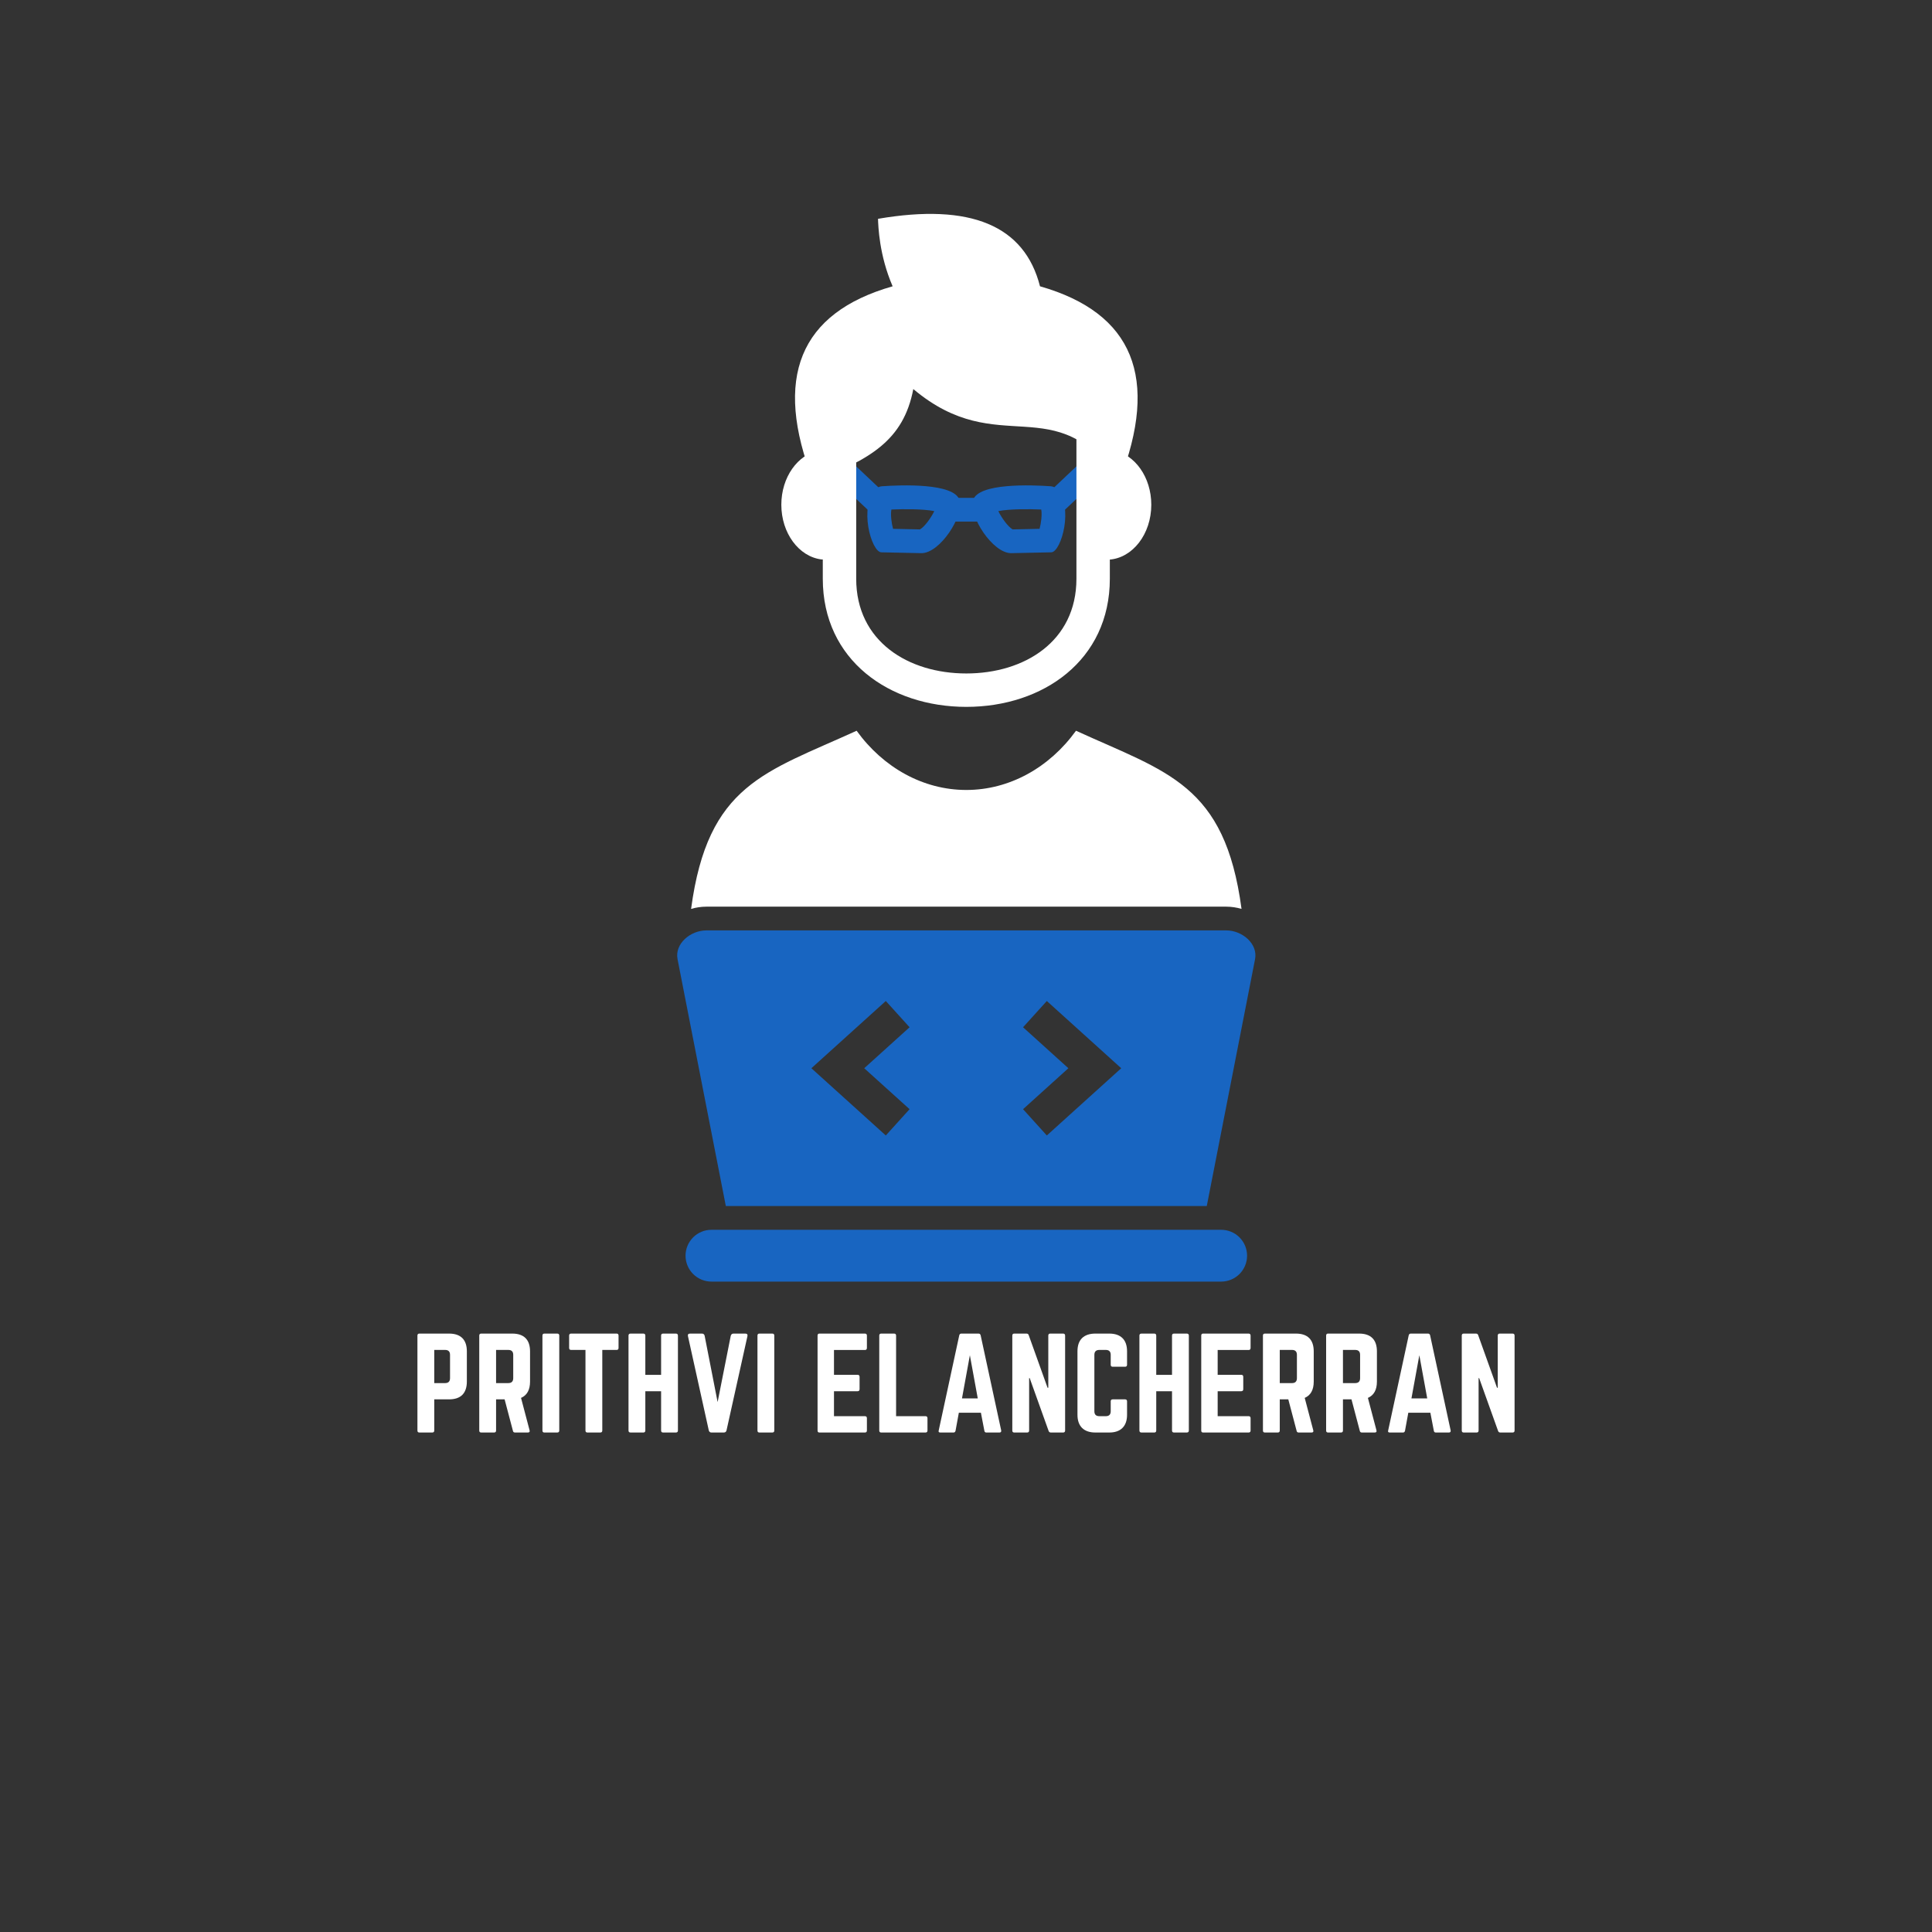 <svg xmlns="http://www.w3.org/2000/svg" xmlns:xlink="http://www.w3.org/1999/xlink" width="500" zoomAndPan="magnify" viewBox="0 0 375 375" height="500" preserveAspectRatio="xMidYMid meet" version="1.0"><rect x="0" y="0" width="375" height="375" fill="#333333" stroke="none"/><defs><g/><clipPath id="0ef8350e74"><path d="M 133 238 L 243 238 L 243 248.914 L 133 248.914 Z M 133 238 " clip-rule="nonzero"/></clipPath></defs><path fill="#1865c1" d="M 171.184 94.383 C 174.902 94.121 185.215 93.719 186.238 97.066 C 187.172 100.105 182.422 107.445 178.809 107.367 L 171.07 107.203 C 169.121 107.16 166.617 98.258 170.055 94.891 C 170.371 94.582 170.742 94.414 171.184 94.383 Z M 173.016 98.898 C 172.836 99.906 173.031 101.512 173.34 102.645 L 178.562 102.758 C 179.434 102.273 180.695 100.559 181.344 99.207 C 179.16 98.77 175.402 98.801 173.016 98.898 Z M 173.016 98.898 " fill-opacity="1" fill-rule="evenodd"/><path fill="#1865c1" d="M 203.938 94.383 C 200.219 94.121 189.902 93.719 188.879 97.066 C 187.949 100.105 192.699 107.445 196.312 107.367 L 204.051 107.203 C 205.996 107.16 208.504 98.258 205.066 94.891 C 204.75 94.582 204.379 94.414 203.938 94.383 Z M 202.105 98.898 C 199.719 98.801 195.961 98.77 193.777 99.207 C 194.426 100.559 195.688 102.273 196.555 102.758 L 201.781 102.645 C 202.086 101.512 202.285 99.906 202.105 98.898 Z M 202.105 98.898 " fill-opacity="1" fill-rule="evenodd"/><path fill="#1865c1" d="M 185.117 96.633 L 190.004 96.633 L 190.004 101.238 L 185.117 101.238 Z M 185.117 96.633 " fill-opacity="1" fill-rule="nonzero"/><path fill="#1865c1" d="M 202.633 96.473 L 209.117 90.348 L 212.301 93.656 L 205.816 99.781 Z M 202.633 96.473 " fill-opacity="1" fill-rule="nonzero"/><path fill="#1865c1" d="M 169.305 99.781 L 162.82 93.656 L 166.004 90.348 L 172.488 96.473 Z M 169.305 99.781 " fill-opacity="1" fill-rule="nonzero"/><path fill="#1865c1" d="M 140.883 234.094 L 131.512 186.18 C 130.922 183.16 134.027 180.59 137.102 180.59 L 238.02 180.59 C 241.094 180.59 244.195 183.164 243.605 186.18 L 234.234 234.094 Z M 171.934 220.395 L 157.488 207.344 L 171.934 194.293 L 176.547 199.391 L 167.746 207.344 L 176.547 215.293 Z M 198.574 215.293 L 207.371 207.344 L 198.574 199.391 L 203.188 194.293 L 217.629 207.344 L 203.188 220.395 Z M 198.574 215.293 " fill-opacity="1" fill-rule="evenodd"/><g clip-path="url(#0ef8350e74)"><path fill="#1865c1" d="M 138.09 238.703 L 237.031 238.703 C 237.359 238.703 237.688 238.734 238.012 238.797 C 238.336 238.863 238.648 238.957 238.953 239.086 C 239.258 239.211 239.547 239.363 239.824 239.547 C 240.098 239.73 240.352 239.941 240.586 240.172 C 240.816 240.406 241.027 240.66 241.211 240.938 C 241.395 241.211 241.547 241.5 241.676 241.805 C 241.801 242.109 241.895 242.426 241.961 242.746 C 242.023 243.07 242.059 243.398 242.059 243.73 C 242.059 244.059 242.023 244.387 241.961 244.711 C 241.895 245.031 241.801 245.348 241.676 245.652 C 241.547 245.957 241.395 246.246 241.211 246.523 C 241.027 246.797 240.816 247.051 240.586 247.285 C 240.352 247.516 240.098 247.727 239.824 247.91 C 239.547 248.094 239.258 248.246 238.953 248.375 C 238.648 248.5 238.336 248.594 238.012 248.66 C 237.688 248.723 237.359 248.758 237.031 248.758 L 138.09 248.758 C 137.762 248.758 137.434 248.723 137.109 248.66 C 136.785 248.594 136.473 248.5 136.168 248.375 C 135.863 248.246 135.57 248.094 135.297 247.91 C 135.023 247.727 134.77 247.516 134.535 247.285 C 134.301 247.051 134.094 246.797 133.91 246.523 C 133.727 246.246 133.57 245.957 133.445 245.652 C 133.32 245.348 133.223 245.031 133.16 244.711 C 133.094 244.387 133.062 244.059 133.062 243.73 C 133.062 243.398 133.094 243.07 133.16 242.746 C 133.223 242.426 133.32 242.109 133.445 241.805 C 133.57 241.5 133.727 241.211 133.91 240.938 C 134.094 240.66 134.301 240.406 134.535 240.172 C 134.77 239.941 135.023 239.73 135.297 239.547 C 135.57 239.363 135.863 239.211 136.168 239.086 C 136.473 238.957 136.785 238.863 137.109 238.797 C 137.434 238.734 137.762 238.703 138.09 238.703 Z M 138.09 238.703 " fill-opacity="1" fill-rule="evenodd"/></g><path fill="#ffffff" d="M 166.27 141.836 C 148.566 149.93 137.375 152.18 134.141 176.418 C 135.098 176.137 136.094 175.984 137.102 175.984 L 238.02 175.984 C 239.023 175.984 240.023 176.137 240.98 176.418 C 237.746 152.176 226.551 149.934 208.852 141.836 C 203.676 149.004 195.918 153.332 187.559 153.332 C 179.203 153.332 171.445 149.004 166.27 141.836 Z M 166.27 141.836 " fill-opacity="1" fill-rule="evenodd"/><path fill="#ffffff" d="M 217.262 93.398 C 225.094 73.348 219.961 60.734 201.863 55.57 C 198.855 43.758 188.375 39.395 170.422 42.473 C 170.473 43.883 170.629 49.488 173.258 55.57 C 155.16 60.734 150.027 73.348 157.859 93.398 C 168.898 89.219 175.371 85.453 177.273 75.516 C 193.949 89.531 204.773 75.047 217.262 93.398 Z M 217.262 93.398 " fill-opacity="1" fill-rule="evenodd"/><path fill="#ffffff" d="M 215.418 83.359 L 215.418 112.328 C 215.418 128.156 202.457 137.203 187.562 137.203 C 172.664 137.203 159.703 128.156 159.703 112.328 L 159.703 83.359 L 166.188 83.359 L 166.188 112.328 C 166.188 124.512 176.309 130.719 187.562 130.719 C 198.812 130.719 208.934 124.512 208.934 112.328 L 208.934 83.359 Z M 215.418 83.359 " fill-opacity="1" fill-rule="nonzero"/><path fill="#ffffff" d="M 151.656 97.969 C 151.656 103.488 155.059 108.031 159.418 108.582 C 159.516 108.594 159.883 108.605 160.344 108.613 L 160.344 91.066 C 160.332 91.07 160.32 91.074 160.312 91.078 C 159.828 89.832 159.387 88.613 158.992 87.422 C 154.836 88.207 151.656 92.629 151.656 97.969 Z M 151.656 97.969 " fill-opacity="1" fill-rule="evenodd"/><path fill="#ffffff" d="M 214.777 91.031 L 214.777 108.629 C 215.035 108.629 215.223 108.625 215.262 108.625 C 219.832 108.332 223.465 103.672 223.465 97.969 C 223.465 92.629 220.281 88.203 216.129 87.422 C 215.734 88.613 215.293 89.832 214.809 91.078 C 214.797 91.062 214.789 91.047 214.777 91.031 Z M 214.777 91.031 " fill-opacity="1" fill-rule="evenodd"/><g fill="#ffffff" fill-opacity="1"><g transform="translate(79.82, 278.051)"><g><path d="M 1.203 -0.391 L 1.203 -18.812 C 1.203 -19.07 1.328 -19.203 1.578 -19.203 L 7.344 -19.203 C 8.477 -19.203 9.336 -18.91 9.922 -18.328 C 10.504 -17.742 10.797 -16.883 10.797 -15.75 L 10.797 -9.891 C 10.797 -8.766 10.504 -7.906 9.922 -7.312 C 9.336 -6.727 8.477 -6.438 7.344 -6.438 L 4.469 -6.438 L 4.469 -0.391 C 4.469 -0.129 4.336 0 4.078 0 L 1.578 0 C 1.328 0 1.203 -0.129 1.203 -0.391 Z M 4.469 -9.594 L 6.578 -9.594 C 7.211 -9.594 7.531 -9.914 7.531 -10.562 L 7.531 -15.078 C 7.531 -15.711 7.211 -16.031 6.578 -16.031 L 4.469 -16.031 Z M 4.469 -9.594 "/></g></g></g><g fill="#ffffff" fill-opacity="1"><g transform="translate(91.82, 278.051)"><g><path d="M 11.062 -15.75 L 11.062 -9.891 C 11.062 -8.285 10.477 -7.227 9.312 -6.719 L 10.969 -0.438 C 11.051 -0.145 10.938 0 10.625 0 L 8.141 0 C 7.91 0 7.773 -0.113 7.734 -0.344 L 6.125 -6.438 L 4.469 -6.438 L 4.469 -0.391 C 4.469 -0.129 4.336 0 4.078 0 L 1.578 0 C 1.328 0 1.203 -0.129 1.203 -0.391 L 1.203 -18.812 C 1.203 -19.07 1.328 -19.203 1.578 -19.203 L 7.609 -19.203 C 8.742 -19.203 9.602 -18.91 10.188 -18.328 C 10.77 -17.742 11.062 -16.883 11.062 -15.75 Z M 4.469 -9.594 L 6.844 -9.594 C 7.477 -9.594 7.797 -9.914 7.797 -10.562 L 7.797 -15.078 C 7.797 -15.711 7.477 -16.031 6.844 -16.031 L 4.469 -16.031 Z M 4.469 -9.594 "/></g></g></g><g fill="#ffffff" fill-opacity="1"><g transform="translate(104.084, 278.051)"><g><path d="M 1.578 -19.203 L 4.078 -19.203 C 4.336 -19.203 4.469 -19.07 4.469 -18.812 L 4.469 -0.391 C 4.469 -0.129 4.336 0 4.078 0 L 1.578 0 C 1.328 0 1.203 -0.129 1.203 -0.391 L 1.203 -18.812 C 1.203 -19.07 1.328 -19.203 1.578 -19.203 Z M 1.578 -19.203 "/></g></g></g><g fill="#ffffff" fill-opacity="1"><g transform="translate(109.748, 278.051)"><g><path d="M 1.109 -19.203 L 9.938 -19.203 C 10.188 -19.203 10.312 -19.07 10.312 -18.812 L 10.312 -16.422 C 10.312 -16.16 10.188 -16.031 9.938 -16.031 L 7.156 -16.031 L 7.156 -0.391 C 7.156 -0.129 7.023 0 6.766 0 L 4.266 0 C 4.016 0 3.891 -0.129 3.891 -0.391 L 3.891 -16.031 L 1.109 -16.031 C 0.848 -16.031 0.719 -16.16 0.719 -16.422 L 0.719 -18.812 C 0.719 -19.07 0.848 -19.203 1.109 -19.203 Z M 1.109 -19.203 "/></g></g></g><g fill="#ffffff" fill-opacity="1"><g transform="translate(120.789, 278.051)"><g><path d="M 7.531 -11.188 L 7.531 -18.812 C 7.531 -19.07 7.66 -19.203 7.922 -19.203 L 10.391 -19.203 C 10.66 -19.203 10.797 -19.07 10.797 -18.812 L 10.797 -0.391 C 10.797 -0.129 10.66 0 10.391 0 L 7.922 0 C 7.66 0 7.531 -0.129 7.531 -0.391 L 7.531 -8.016 L 4.469 -8.016 L 4.469 -0.391 C 4.469 -0.129 4.336 0 4.078 0 L 1.609 0 C 1.336 0 1.203 -0.129 1.203 -0.391 L 1.203 -18.812 C 1.203 -19.07 1.336 -19.203 1.609 -19.203 L 4.078 -19.203 C 4.336 -19.203 4.469 -19.07 4.469 -18.812 L 4.469 -11.188 Z M 7.531 -11.188 "/></g></g></g><g fill="#ffffff" fill-opacity="1"><g transform="translate(132.789, 278.051)"><g><path d="M 9.578 -19.203 L 11.859 -19.203 C 12.223 -19.203 12.363 -19.023 12.281 -18.672 L 8.234 -0.438 C 8.172 -0.145 7.992 0 7.703 0 L 5.297 0 C 5.023 0 4.852 -0.145 4.781 -0.438 L 0.75 -18.672 C 0.664 -19.023 0.805 -19.203 1.172 -19.203 L 3.453 -19.203 C 3.742 -19.203 3.922 -19.055 3.984 -18.766 L 6.5 -5.906 L 9.047 -18.766 C 9.129 -19.055 9.305 -19.203 9.578 -19.203 Z M 9.578 -19.203 "/></g></g></g><g fill="#ffffff" fill-opacity="1"><g transform="translate(145.821, 278.051)"><g><path d="M 1.578 -19.203 L 4.078 -19.203 C 4.336 -19.203 4.469 -19.07 4.469 -18.812 L 4.469 -0.391 C 4.469 -0.129 4.336 0 4.078 0 L 1.578 0 C 1.328 0 1.203 -0.129 1.203 -0.391 L 1.203 -18.812 C 1.203 -19.07 1.328 -19.203 1.578 -19.203 Z M 1.578 -19.203 "/></g></g></g><g fill="#ffffff" fill-opacity="1"><g transform="translate(151.485, 278.051)"><g/></g></g><g fill="#ffffff" fill-opacity="1"><g transform="translate(157.485, 278.051)"><g><path d="M 10.781 -18.812 L 10.781 -16.422 C 10.781 -16.148 10.648 -16.016 10.391 -16.016 L 4.391 -16.016 L 4.391 -11.203 L 8.969 -11.203 C 9.227 -11.203 9.359 -11.066 9.359 -10.797 L 9.359 -8.422 C 9.359 -8.148 9.227 -8.016 8.969 -8.016 L 4.391 -8.016 L 4.391 -3.172 L 10.391 -3.172 C 10.648 -3.172 10.781 -3.039 10.781 -2.781 L 10.781 -0.391 C 10.781 -0.129 10.648 0 10.391 0 L 1.562 0 C 1.32 0 1.203 -0.129 1.203 -0.391 L 1.203 -18.812 C 1.203 -19.07 1.32 -19.203 1.562 -19.203 L 10.391 -19.203 C 10.648 -19.203 10.781 -19.07 10.781 -18.812 Z M 10.781 -18.812 "/></g></g></g><g fill="#ffffff" fill-opacity="1"><g transform="translate(169.461, 278.051)"><g><path d="M 4.469 -3.172 L 4.469 -18.812 C 4.469 -19.07 4.336 -19.203 4.078 -19.203 L 1.578 -19.203 C 1.328 -19.203 1.203 -19.07 1.203 -18.812 L 1.203 -0.391 C 1.203 -0.129 1.328 0 1.578 0 L 10.172 0 C 10.43 0 10.562 -0.129 10.562 -0.391 L 10.562 -2.781 C 10.562 -3.039 10.43 -3.172 10.172 -3.172 Z M 4.469 -3.172 "/></g></g></g><g fill="#ffffff" fill-opacity="1"><g transform="translate(181.221, 278.051)"><g><path d="M 12.766 0 L 10.219 0 C 10.008 0 9.883 -0.113 9.844 -0.344 L 9.172 -3.844 L 4.891 -3.844 L 4.25 -0.344 C 4.195 -0.113 4.066 0 3.859 0 L 1.297 0 C 1.004 0 0.898 -0.133 0.984 -0.406 L 4.969 -18.859 C 5.02 -19.086 5.156 -19.203 5.375 -19.203 L 8.719 -19.203 C 8.938 -19.203 9.07 -19.086 9.125 -18.859 L 13.109 -0.406 C 13.148 -0.133 13.035 0 12.766 0 Z M 8.562 -6.625 L 7.031 -15 L 5.5 -6.625 Z M 8.562 -6.625 "/></g></g></g><g fill="#ffffff" fill-opacity="1"><g transform="translate(195.285, 278.051)"><g><path d="M 8.562 -19.203 L 11.062 -19.203 C 11.32 -19.203 11.453 -19.07 11.453 -18.812 L 11.453 -0.391 C 11.453 -0.129 11.32 0 11.062 0 L 8.688 0 C 8.469 0 8.32 -0.102 8.25 -0.312 L 4.578 -10.562 L 4.469 -10.562 L 4.469 -0.391 C 4.469 -0.129 4.336 0 4.078 0 L 1.578 0 C 1.328 0 1.203 -0.129 1.203 -0.391 L 1.203 -18.812 C 1.203 -19.07 1.328 -19.203 1.578 -19.203 L 3.953 -19.203 C 4.18 -19.203 4.328 -19.098 4.391 -18.891 L 8.047 -8.688 L 8.188 -8.688 L 8.188 -18.812 C 8.188 -19.07 8.312 -19.203 8.562 -19.203 Z M 8.562 -19.203 "/></g></g></g><g fill="#ffffff" fill-opacity="1"><g transform="translate(207.933, 278.051)"><g><path d="M 10.828 -15.75 L 10.828 -13.156 C 10.828 -12.895 10.695 -12.766 10.438 -12.766 L 8.047 -12.766 C 7.785 -12.766 7.656 -12.895 7.656 -13.156 L 7.656 -15.078 C 7.656 -15.711 7.336 -16.031 6.703 -16.031 L 5.453 -16.031 C 4.805 -16.031 4.484 -15.711 4.484 -15.078 L 4.484 -4.125 C 4.484 -3.488 4.805 -3.172 5.453 -3.172 L 6.703 -3.172 C 7.336 -3.172 7.656 -3.488 7.656 -4.125 L 7.656 -6.047 C 7.656 -6.305 7.785 -6.438 8.047 -6.438 L 10.438 -6.438 C 10.695 -6.438 10.828 -6.305 10.828 -6.047 L 10.828 -3.453 C 10.828 -2.336 10.531 -1.484 9.938 -0.891 C 9.344 -0.297 8.488 0 7.375 0 L 4.688 0 C 3.562 0 2.695 -0.297 2.094 -0.891 C 1.5 -1.484 1.203 -2.336 1.203 -3.453 L 1.203 -15.75 C 1.203 -16.883 1.5 -17.742 2.094 -18.328 C 2.695 -18.91 3.562 -19.203 4.688 -19.203 L 7.375 -19.203 C 8.488 -19.203 9.344 -18.91 9.938 -18.328 C 10.531 -17.742 10.828 -16.883 10.828 -15.75 Z M 10.828 -15.75 "/></g></g></g><g fill="#ffffff" fill-opacity="1"><g transform="translate(219.957, 278.051)"><g><path d="M 7.531 -11.188 L 7.531 -18.812 C 7.531 -19.07 7.66 -19.203 7.922 -19.203 L 10.391 -19.203 C 10.66 -19.203 10.797 -19.07 10.797 -18.812 L 10.797 -0.391 C 10.797 -0.129 10.66 0 10.391 0 L 7.922 0 C 7.66 0 7.531 -0.129 7.531 -0.391 L 7.531 -8.016 L 4.469 -8.016 L 4.469 -0.391 C 4.469 -0.129 4.336 0 4.078 0 L 1.609 0 C 1.336 0 1.203 -0.129 1.203 -0.391 L 1.203 -18.812 C 1.203 -19.07 1.336 -19.203 1.609 -19.203 L 4.078 -19.203 C 4.336 -19.203 4.469 -19.07 4.469 -18.812 L 4.469 -11.188 Z M 7.531 -11.188 "/></g></g></g><g fill="#ffffff" fill-opacity="1"><g transform="translate(231.957, 278.051)"><g><path d="M 10.781 -18.812 L 10.781 -16.422 C 10.781 -16.148 10.648 -16.016 10.391 -16.016 L 4.391 -16.016 L 4.391 -11.203 L 8.969 -11.203 C 9.227 -11.203 9.359 -11.066 9.359 -10.797 L 9.359 -8.422 C 9.359 -8.148 9.227 -8.016 8.969 -8.016 L 4.391 -8.016 L 4.391 -3.172 L 10.391 -3.172 C 10.648 -3.172 10.781 -3.039 10.781 -2.781 L 10.781 -0.391 C 10.781 -0.129 10.648 0 10.391 0 L 1.562 0 C 1.32 0 1.203 -0.129 1.203 -0.391 L 1.203 -18.812 C 1.203 -19.07 1.32 -19.203 1.562 -19.203 L 10.391 -19.203 C 10.648 -19.203 10.781 -19.07 10.781 -18.812 Z M 10.781 -18.812 "/></g></g></g><g fill="#ffffff" fill-opacity="1"><g transform="translate(243.933, 278.051)"><g><path d="M 11.062 -15.75 L 11.062 -9.891 C 11.062 -8.285 10.477 -7.227 9.312 -6.719 L 10.969 -0.438 C 11.051 -0.145 10.938 0 10.625 0 L 8.141 0 C 7.91 0 7.773 -0.113 7.734 -0.344 L 6.125 -6.438 L 4.469 -6.438 L 4.469 -0.391 C 4.469 -0.129 4.336 0 4.078 0 L 1.578 0 C 1.328 0 1.203 -0.129 1.203 -0.391 L 1.203 -18.812 C 1.203 -19.07 1.328 -19.203 1.578 -19.203 L 7.609 -19.203 C 8.742 -19.203 9.602 -18.91 10.188 -18.328 C 10.77 -17.742 11.062 -16.883 11.062 -15.75 Z M 4.469 -9.594 L 6.844 -9.594 C 7.477 -9.594 7.797 -9.914 7.797 -10.562 L 7.797 -15.078 C 7.797 -15.711 7.477 -16.031 6.844 -16.031 L 4.469 -16.031 Z M 4.469 -9.594 "/></g></g></g><g fill="#ffffff" fill-opacity="1"><g transform="translate(256.197, 278.051)"><g><path d="M 11.062 -15.75 L 11.062 -9.891 C 11.062 -8.285 10.477 -7.227 9.312 -6.719 L 10.969 -0.438 C 11.051 -0.145 10.938 0 10.625 0 L 8.141 0 C 7.91 0 7.773 -0.113 7.734 -0.344 L 6.125 -6.438 L 4.469 -6.438 L 4.469 -0.391 C 4.469 -0.129 4.336 0 4.078 0 L 1.578 0 C 1.328 0 1.203 -0.129 1.203 -0.391 L 1.203 -18.812 C 1.203 -19.07 1.328 -19.203 1.578 -19.203 L 7.609 -19.203 C 8.742 -19.203 9.602 -18.91 10.188 -18.328 C 10.77 -17.742 11.062 -16.883 11.062 -15.75 Z M 4.469 -9.594 L 6.844 -9.594 C 7.477 -9.594 7.797 -9.914 7.797 -10.562 L 7.797 -15.078 C 7.797 -15.711 7.477 -16.031 6.844 -16.031 L 4.469 -16.031 Z M 4.469 -9.594 "/></g></g></g><g fill="#ffffff" fill-opacity="1"><g transform="translate(268.461, 278.051)"><g><path d="M 12.766 0 L 10.219 0 C 10.008 0 9.883 -0.113 9.844 -0.344 L 9.172 -3.844 L 4.891 -3.844 L 4.25 -0.344 C 4.195 -0.113 4.066 0 3.859 0 L 1.297 0 C 1.004 0 0.898 -0.133 0.984 -0.406 L 4.969 -18.859 C 5.02 -19.086 5.156 -19.203 5.375 -19.203 L 8.719 -19.203 C 8.938 -19.203 9.07 -19.086 9.125 -18.859 L 13.109 -0.406 C 13.148 -0.133 13.035 0 12.766 0 Z M 8.562 -6.625 L 7.031 -15 L 5.5 -6.625 Z M 8.562 -6.625 "/></g></g></g><g fill="#ffffff" fill-opacity="1"><g transform="translate(282.525, 278.051)"><g><path d="M 8.562 -19.203 L 11.062 -19.203 C 11.32 -19.203 11.453 -19.07 11.453 -18.812 L 11.453 -0.391 C 11.453 -0.129 11.32 0 11.062 0 L 8.688 0 C 8.469 0 8.32 -0.102 8.25 -0.312 L 4.578 -10.562 L 4.469 -10.562 L 4.469 -0.391 C 4.469 -0.129 4.336 0 4.078 0 L 1.578 0 C 1.328 0 1.203 -0.129 1.203 -0.391 L 1.203 -18.812 C 1.203 -19.07 1.328 -19.203 1.578 -19.203 L 3.953 -19.203 C 4.18 -19.203 4.328 -19.098 4.391 -18.891 L 8.047 -8.688 L 8.188 -8.688 L 8.188 -18.812 C 8.188 -19.07 8.312 -19.203 8.562 -19.203 Z M 8.562 -19.203 "/></g></g></g></svg>